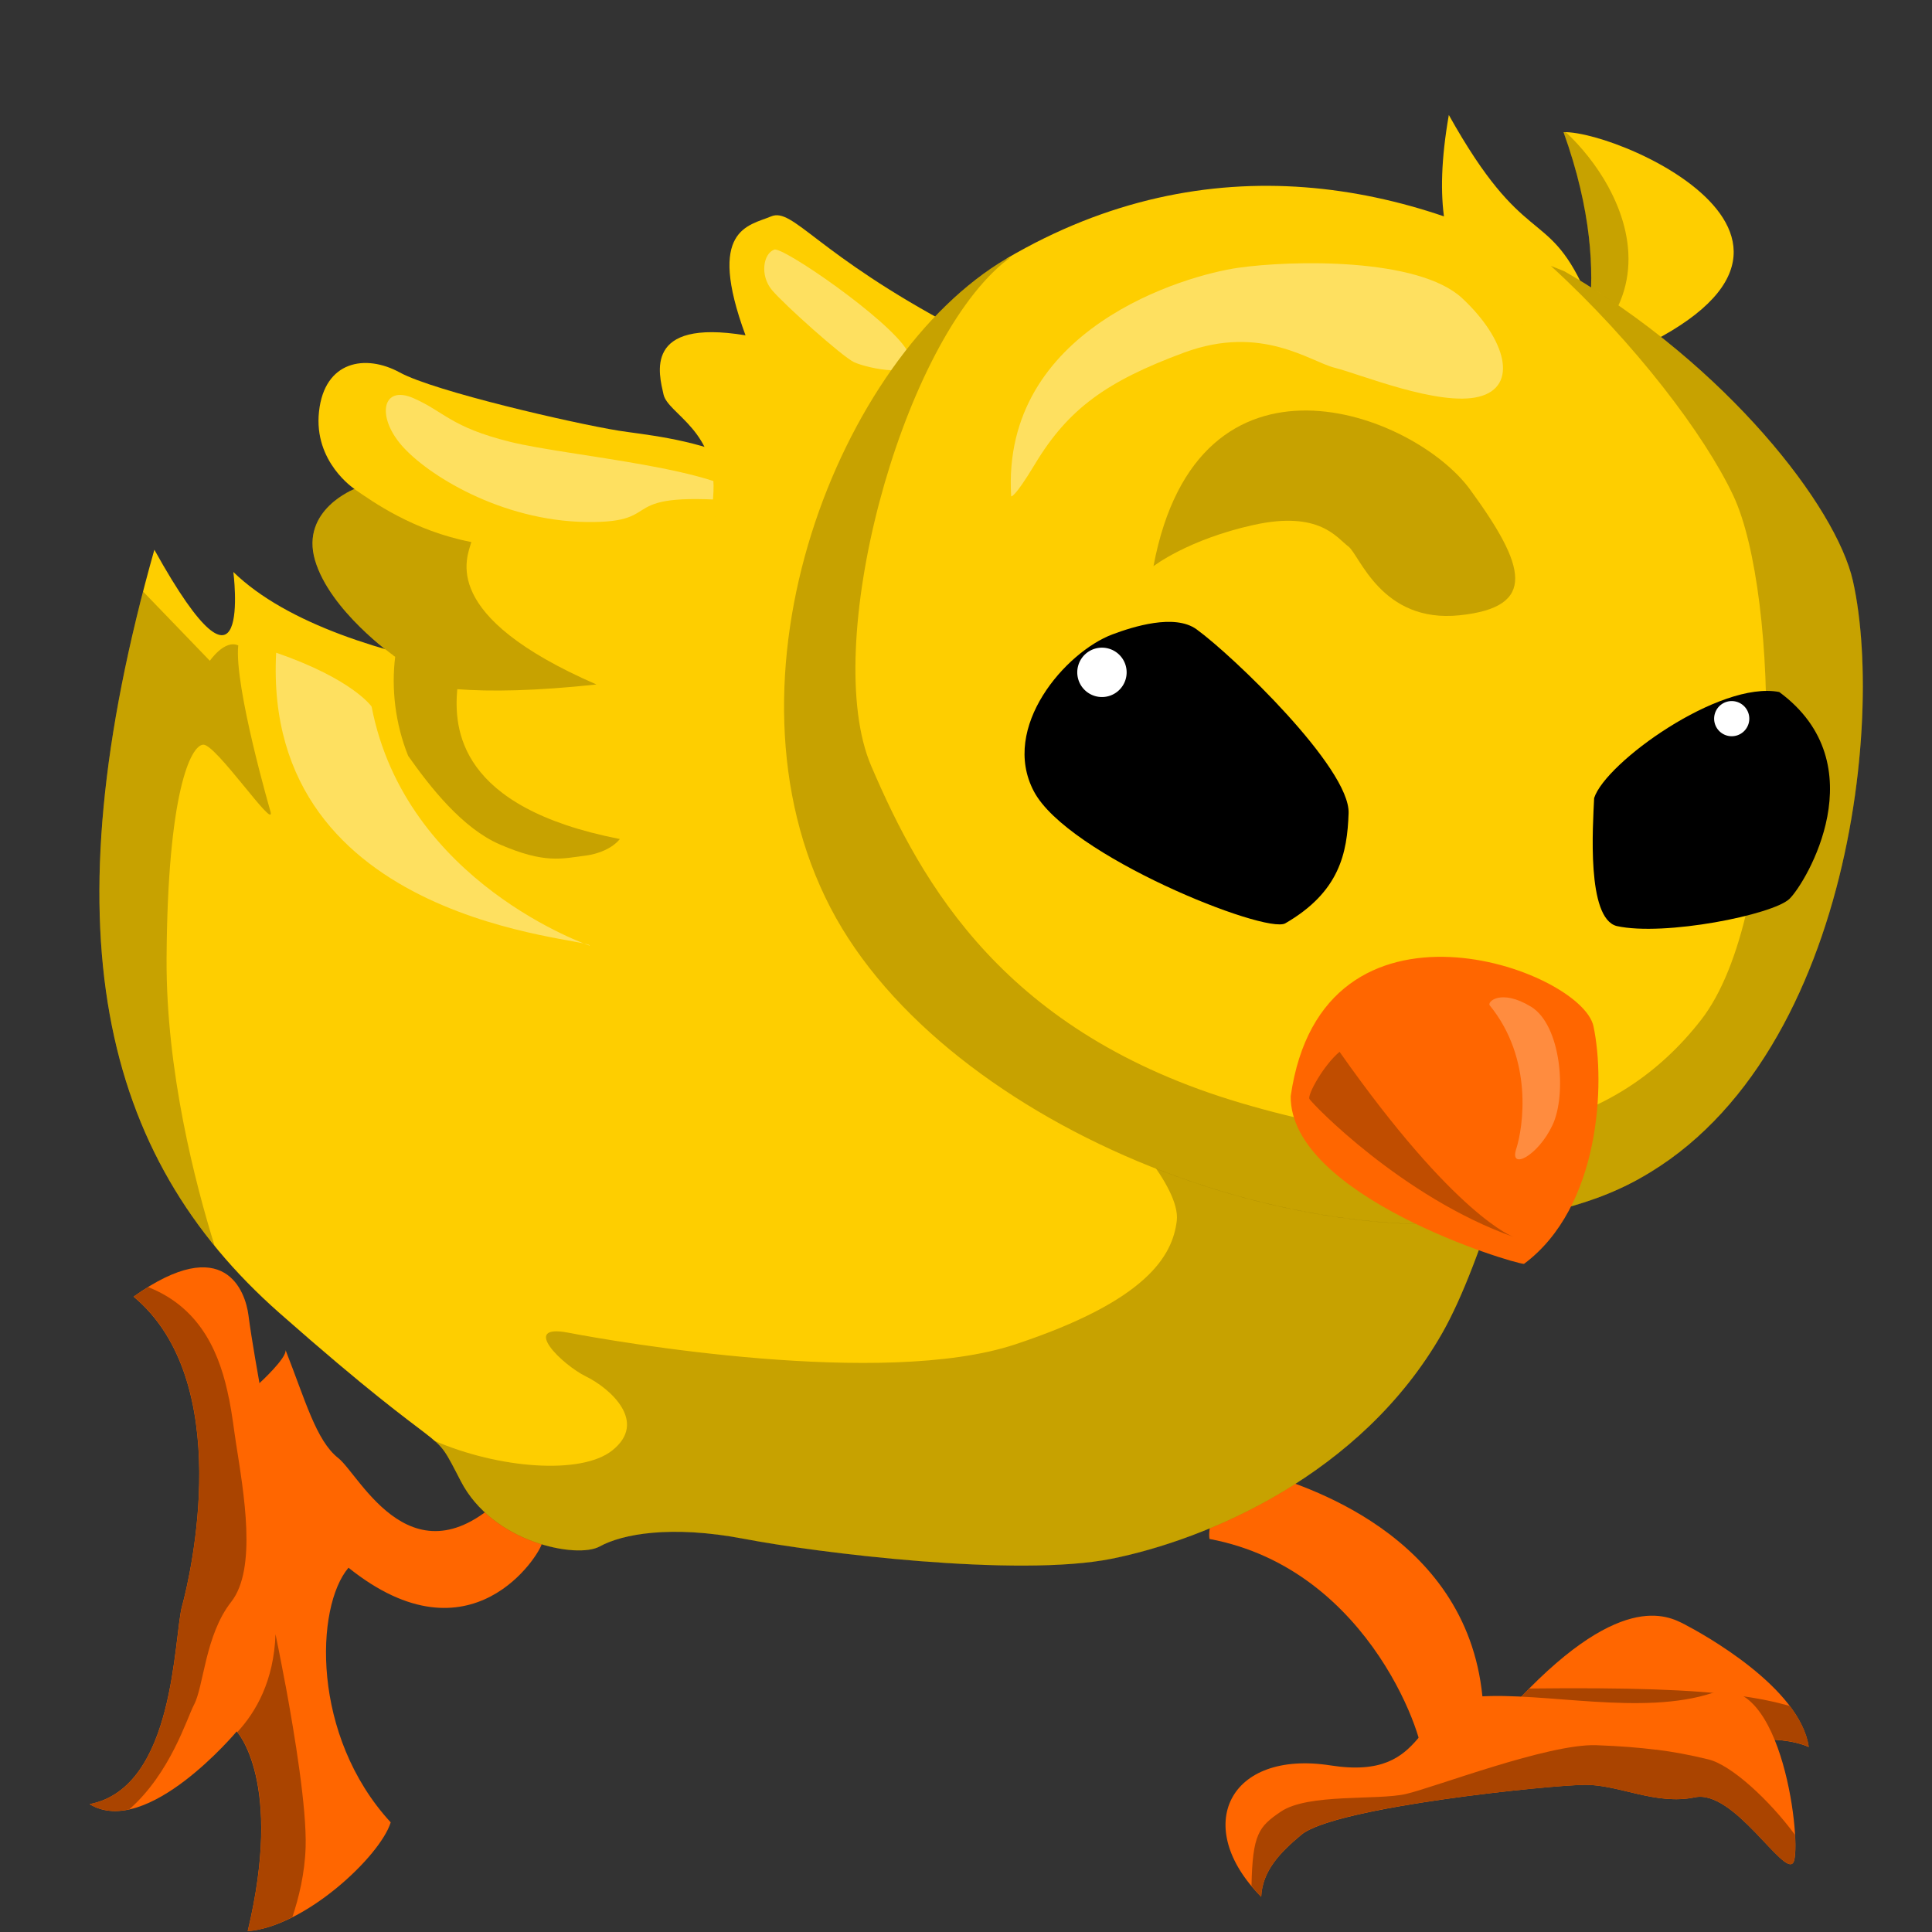 <?xml version="1.0" encoding="UTF-8" standalone="no"?>
<!-- Created with Inkscape (http://www.inkscape.org/) -->

<svg
   xmlns:dc="http://purl.org/dc/elements/1.1/"
   xmlns:cc="http://creativecommons.org/ns#"
   xmlns:rdf="http://www.w3.org/1999/02/22-rdf-syntax-ns#"
   xmlns:svg="http://www.w3.org/2000/svg"
   xmlns="http://www.w3.org/2000/svg"
   xmlns:sodipodi="http://sodipodi.sourceforge.net/DTD/sodipodi-0.dtd"
   xmlns:inkscape="http://www.inkscape.org/namespaces/inkscape"
   width="32"
   height="32"
   id="svg2"
   version="1.1"
   inkscape:version="0.48.3.1 r9886"
   sodipodi:docname="poussin0.svg">
  <rect width="100%" height="100%" fill="#333333" stroke="none"/>
  <defs
     id="defs4" />
  <sodipodi:namedview
     id="base"
     pagecolor="#ffffff"
     bordercolor="#666666"
     borderopacity="1.0"
     inkscape:pageopacity="0.0"
     inkscape:pageshadow="2"
     inkscape:zoom="14.614349"
     inkscape:cx="18.183149"
     inkscape:cy="14.026994"
     inkscape:document-units="px"
     inkscape:current-layer="layer1"
     showgrid="false"
     fit-margin-top="0"
     fit-margin-left="0"
     fit-margin-right="0"
     fit-margin-bottom="0"
     inkscape:window-width="1302"
     inkscape:window-height="744"
     inkscape:window-x="64"
     inkscape:window-y="24"
     inkscape:window-maximized="1" />
  <g
     inkscape:label="Calque 1"
     inkscape:groupmode="layer"
     id="layer1"
     transform="translate(-149.368,-472.68)">
    <g
       id="g3014"
       transform="matrix(0.62,0.785,-0.785,0.62,449.185,66.221)"
       inkscape:transform-center-x="2.7580598"
       inkscape:transform-center-y="0.18232021">
      <path
         sodipodi:nodetypes="csccscscccccsc"
         inkscape:connector-curvature="0"
         id="path4284"
         d="m 157.694,495.728 c 0.333,2.278 -1.724,1.788 -2.177,1.897 -0.453,0.109 -1.094,-0.168 -1.944,-0.424 0.119,0.064 0.163,0.679 0.163,0.679 0,0 -0.665,-0.355 -0.997,-0.555 -0.332,-0.199 -1.326,-0.555 -1.419,1.303 2.149,-0.452 4.2,2.112 4.517,2.544 0.317,0.432 2.292,1.948 1.626,3.236 1.04,-0.387 0.565,-2.658 0.565,-2.658 0,0 1.127,-0.099 2.708,1.907 0.532,-0.79 0.387,-2.49 0.054,-2.975 -1.942,0.147 -3.575,-1.23 -3.742,-2.065 2.546,-0.586 1.781,-2.634 1.672,-2.758 -0.109,-0.124 -0.768,-0.41 -1.026,-0.131 z"
         style="fill:#ff6600;fill-opacity:1;fill-rule:evenodd;stroke:none" />
      <path
         sodipodi:nodetypes="sccccss"
         inkscape:connector-curvature="0"
         id="path4290"
         d="m 157.929,500.642 c -0.444,-0.234 -0.766,-0.394 -0.766,-0.394 0.588,0.499 0.809,1.049 0.88,1.501 0.081,-0.004 1.173,-0.023 2.694,1.908 0.132,-0.196 0.219,-0.45 0.275,-0.725 -0.186,-0.282 -0.437,-0.607 -0.773,-0.89 -0.492,-0.413 -1.57,-1.01 -2.31,-1.401 z"
         style="fill:#aa4400;fill-opacity:1;fill-rule:evenodd;stroke:none" />
      <path
         inkscape:connector-curvature="0"
         id="path4292"
         d="m 153.624,498.435 c -0.628,-0.321 -1.44,-0.583 -2.279,-0.094 -0.01,0.089 -0.019,0.183 -0.025,0.285 2.149,-0.452 4.199,2.112 4.517,2.544 0.317,0.432 2.293,1.949 1.627,3.237 0.22,-0.082 0.371,-0.249 0.474,-0.46 -0.048,-0.913 -0.595,-1.688 -0.696,-1.918 -0.139,-0.315 -0.791,-0.858 -0.954,-1.537 -0.163,-0.679 -1.29,-1.283 -2.014,-1.692 -0.181,-0.102 -0.4,-0.239 -0.649,-0.366 z"
         style="fill:#aa4400;fill-opacity:1;fill-rule:evenodd;stroke:none" />
    </g>
    <path
       style="fill:#fece00;fill-opacity:1;fill-rule:evenodd;stroke:none"
       d="m 175.416,478.889 c 5.578,-1.932 0.831,-4.049 -0.151,-4.02 0.936,2.602 0.151,4.02 0.151,4.02 z"
       id="path4065"
       inkscape:connector-curvature="0" />
    <g
       id="g3019"
       inkscape:transform-center-x="-3.8489579"
       inkscape:transform-center-y="2.8523236"
       transform="matrix(0.959,-0.284,0.284,0.959,-131.681,69.29)">
      <path
         inkscape:transform-center-y="-1.3105487"
         inkscape:transform-center-x="-2.8826795"
         inkscape:connector-curvature="0"
         id="path4296"
         d="m 170.842,500.752 c 2.294,-1.396 2.952,-0.746 3.182,-0.524 0.23,0.222 1.539,1.54 1.392,2.529 -0.45,-0.379 -1.275,-0.441 -1.275,-0.441 0,0 -2.884,-0.839 -2.928,-0.888 -0.044,-0.049 -0.372,-0.675 -0.372,-0.675 z"
         style="fill:#ff6600;fill-opacity:1;fill-rule:evenodd;stroke:none" />
      <path
         inkscape:transform-center-y="-0.96715557"
         inkscape:transform-center-x="-2.8872246"
         inkscape:connector-curvature="0"
         id="path4304"
         d="m 174.552,501.616 c -0.699,-0.313 -1.717,-0.653 -3.299,-1.102 -0.131,0.072 -0.267,0.15 -0.411,0.238 0,0 0.327,0.625 0.371,0.674 0.044,0.049 2.929,0.889 2.929,0.889 2e-5,1e-5 0.826,0.063 1.276,0.441 0.035,-0.234 -0.015,-0.488 -0.11,-0.74 -0.21,-0.133 -0.451,-0.264 -0.756,-0.4 z"
         style="fill:#aa4400;fill-opacity:1;fill-rule:evenodd;stroke:none" />
      <path
         inkscape:transform-center-y="-0.0026589025"
         inkscape:transform-center-x="0.34317667"
         sodipodi:nodetypes="csssssssc"
         inkscape:connector-curvature="0"
         id="path4294"
         d="m 166.019,502.563 c -0.78,-1.446 0.179,-2.492 1.72,-1.761 1.541,0.731 1.592,-0.637 2.668,-0.399 1.076,0.238 2.515,1.081 3.738,1.043 1.224,-0.038 0.7,2.879 0.483,3.073 -0.216,0.193 -0.597,-1.444 -1.256,-1.498 -0.658,-0.054 -1.145,-0.557 -1.68,-0.714 -0.534,-0.157 -4.084,-0.828 -4.746,-0.542 -0.421,0.182 -0.787,0.388 -0.929,0.798 z"
         style="fill:#ff6600;fill-opacity:1;fill-rule:evenodd;stroke:none" />
      <path
         inkscape:transform-center-y="0.50264018"
         inkscape:transform-center-x="0.34219764"
         inkscape:connector-curvature="0"
         id="path4309"
         d="m 172.982,502.084 c -0.264,-0.116 -0.552,-0.227 -0.929,-0.354 -0.754,-0.253 -2.769,-0.091 -3.254,-0.121 -0.485,-0.03 -1.549,-0.473 -2.068,-0.308 -0.421,0.134 -0.555,0.221 -0.816,1.041 0.031,0.072 0.062,0.147 0.102,0.221 0.141,-0.41 0.511,-0.618 0.932,-0.8 0.662,-0.286 4.211,0.389 4.746,0.546 0.534,0.157 1.018,0.657 1.677,0.711 0.658,0.054 1.039,1.692 1.255,1.499 0.045,-0.04 0.104,-0.204 0.158,-0.432 -0.243,-0.671 -0.681,-1.407 -1.019,-1.604 -0.282,-0.164 -0.52,-0.285 -0.784,-0.401 z"
         style="fill:#aa4400;fill-opacity:1;fill-rule:evenodd;stroke:none" />
      <path
         inkscape:transform-center-y="-4.6447603"
         inkscape:transform-center-x="2.2226449"
         sodipodi:nodetypes="cscsc"
         inkscape:connector-curvature="0"
         id="path4314"
         d="m 170.473,500.418 c 0.513,-2.689 -1.927,-4.234 -2.404,-4.559 -0.477,-0.325 -1.152,0.44 -1.189,0.777 2.452,1.256 2.48,4.346 2.339,4.501 -0.116,0.128 1.377,-0.604 1.253,-0.72 z"
         style="fill:#ff6600;fill-opacity:1;fill-rule:evenodd;stroke:none" />
    </g>
    <path
       style="fill:#fece00;fill-opacity:1;fill-rule:evenodd;stroke:none"
       d="m 151.925,481.786 c 1.64,2.952 1.308,0.368 1.308,0.368 1.793,1.741 6.524,1.917 6.524,1.917 l 1.58,-3.321 c 0,0 4.252,1.443 4.525,1.456 l 10.108,2.738 c 0,0 -1.369,7.451 -2.712,9.812 -1.343,2.361 -3.913,3.428 -5.477,3.742 -1.564,0.314 -4.882,-0.099 -6.09,-0.33 -1.209,-0.231 -2.017,-0.08 -2.391,0.127 -0.374,0.207 -1.771,-0.06 -2.299,-1.08 -0.529,-1.02 -0.04,-0.173 -3.005,-2.788 -2.965,-2.615 -3.842,-6.366 -2.071,-12.643 z"
       id="path4264"
       inkscape:connector-curvature="0" />
    <path
       style="fill:#fece00;fill-opacity:1;fill-rule:evenodd;stroke:none"
       d="m 162.735,482.212 c 0.203,-2.123 -2.379,-2.279 -3.122,-2.399 -0.743,-0.12 -3.051,-0.651 -3.622,-0.963 -0.571,-0.312 -1.247,-0.193 -1.339,0.645 -0.093,0.838 0.588,1.284 0.588,1.284 0,0 -0.899,0.346 -0.654,1.181 0.246,0.835 1.297,1.577 1.297,1.577 0,0 -0.318,0.84 0.033,1.358 0.351,0.518 0.984,1.449 1.733,1.773 0.749,0.323 1.057,0.36 1.429,0.183"
       id="path4229"
       inkscape:connector-curvature="0" />
    <path
       style="fill:#ffffff;fill-opacity:0.376;fill-rule:evenodd;stroke:none"
       d="m 161.801,480.997 c -2.394,-0.221 -1.306,0.349 -2.722,0.329 -1.416,-0.02 -2.635,-0.782 -3.057,-1.267 -0.422,-0.485 -0.322,-1.008 0.192,-0.785 0.514,0.224 0.618,0.48 1.602,0.724 0.984,0.244 3.605,0.439 3.986,0.999 z"
       id="path4242"
       inkscape:connector-curvature="0" />
    <path
       style="fill:#000000;fill-opacity:0.216;fill-rule:evenodd;stroke:none"
       d="m 155.237,480.78 c -0.023,0.009 -0.893,0.357 -0.65,1.181 0.246,0.835 1.296,1.574 1.296,1.574 0,0 -3e-4,0.003 -3e-4,0.003 0.01,0.006 0.021,0.013 0.031,0.02 -0.066,0.525 3.1e-4,1.107 0.215,1.642 0.367,0.521 0.901,1.2 1.519,1.467 0.749,0.323 1.022,0.235 1.43,0.183 0.193,-0.025 0.431,-0.115 0.557,-0.273 -2.687,-0.524 -2.749,-1.834 -2.693,-2.482 0.547,0.042 1.292,0.031 2.305,-0.078 -2.616,-1.139 -2.146,-2.095 -2.072,-2.359 -0.958,-0.185 -1.635,-0.668 -1.938,-0.879 z"
       id="path4244"
       inkscape:connector-curvature="0"
       sodipodi:nodetypes="csccccssccccc" />
    <path
       style="fill:#fece00;fill-opacity:1;fill-rule:evenodd;stroke:none"
       d="m 165.208,478.113 c -2.331,-1.234 -2.702,-2.003 -3.07,-1.848 -0.367,0.155 -1.074,0.2 -0.422,1.969 -1.703,-0.281 -1.431,0.65 -1.358,0.979 0.072,0.329 0.92,0.604 0.821,1.711 -0.099,1.107 2.38,2.392 2.38,2.392 l 1.972,-4.42 z"
       id="path4225"
       inkscape:connector-curvature="0" />
    <path
       style="fill:#ffffff;fill-opacity:0.376;fill-rule:evenodd;stroke:none"
       d="m 162.191,476.815 c -0.182,0.067 -0.239,0.427 -0.038,0.668 0.202,0.241 1.163,1.101 1.359,1.195 0.196,0.094 1.187,0.328 0.881,-0.192 -0.306,-0.52 -2.077,-1.737 -2.203,-1.671 z"
       id="path4227"
       inkscape:connector-curvature="0" />
    <path
       style="fill:#ffffff;fill-opacity:0.376;fill-rule:evenodd;stroke:none"
       d="m 153.942,483.491 c -0.238,4.529 5.198,4.712 5.195,4.853 0,0 -3.05,-1.036 -3.614,-3.96 0,0 -0.307,-0.453 -1.581,-0.893 z"
       id="path4268"
       inkscape:connector-curvature="0"
       sodipodi:nodetypes="ccc" />
    <path
       inkscape:connector-curvature="0"
       style="fill:#000000;fill-opacity:0.216;fill-rule:evenodd;stroke:none"
       d="m 151.738,482.477 c -1.305,5.049 -0.802,8.399 1.185,10.839 -0.318,-1.024 -0.806,-2.89 -0.796,-4.757 0.015,-2.754 0.4,-3.536 0.608,-3.545 0.209,-0.009 1.177,1.416 1.116,1.118 0,0 -0.607,-2.086 -0.537,-2.762 -0.227,-0.102 -0.47,0.255 -0.47,0.255 l -1.107,-1.148 z"
       id="path4270" />
    <path
       inkscape:connector-curvature="0"
       style="fill:#000000;fill-opacity:0.216;fill-rule:evenodd;stroke:none"
       d="m 174.241,492.257 -6.369,-1.002 c 0,0 1.058,1.07 0.987,1.647 -0.071,0.577 -0.492,1.322 -2.678,2.046 -2.186,0.724 -6.606,-0.042 -7.404,-0.195 -0.798,-0.153 -0.1,0.531 0.296,0.725 0.396,0.194 1.036,0.753 0.433,1.228 -0.515,0.406 -1.878,0.299 -2.945,-0.163 0.175,0.154 0.225,0.264 0.438,0.675 0.529,1.02 1.926,1.287 2.299,1.08 0.374,-0.207 1.182,-0.359 2.391,-0.127 1.209,0.231 4.527,0.643 6.09,0.33 1.564,-0.314 4.134,-1.381 5.477,-3.742 0.333,-0.585 0.669,-1.483 0.983,-2.502 z"
       id="path4275" />
    <path
       style="fill:#000000;fill-opacity:0.216;fill-rule:evenodd;stroke:none"
       d="m 176.009,475.779 c 0.447,0.821 0.571,1.881 -0.455,2.747 0.173,-0.573 0.371,-1.818 -0.291,-3.658 0.012,-3e-4 0.027,0.001 0.04,0.002 0.25,0.232 0.509,0.547 0.707,0.909 z"
       id="path4009"
       inkscape:connector-curvature="0" />
    <path
       style="fill:#fece00;fill-opacity:1;fill-rule:evenodd;stroke:none"
       d="m 166.036,476.965 c 6.716,-3.95 13.464,2.846 14.023,5.34 0.559,2.494 -0.187,8.748 -4.252,10.222 -4.066,1.475 -10.707,-1.012 -12.682,-4.813 -1.976,-3.801 0.159,-9.13 2.912,-10.749 z"
       id="path4050"
       inkscape:connector-curvature="0"
       sodipodi:nodetypes="sssss" />
    <path
       style="fill:#ffffff;fill-opacity:0.376;fill-rule:evenodd;stroke:none"
       d="m 166.116,480.899 c -0.167,-2.78 2.885,-3.66 3.764,-3.784 0.88,-0.125 2.983,-0.173 3.709,0.507 0.726,0.679 0.936,1.463 0.274,1.629 -0.662,0.166 -1.977,-0.378 -2.386,-0.479 -0.409,-0.101 -1.212,-0.727 -2.497,-0.252 -1.284,0.475 -1.919,0.932 -2.47,1.847 -0.351,0.583 -0.395,0.533 -0.395,0.533 z"
       id="path4053"
       inkscape:connector-curvature="0"
       sodipodi:nodetypes="cssssssc" />
    <path
       style="fill:#000000;fill-opacity:0.216;fill-rule:evenodd;stroke:none"
       d="m 168.473,482.059 c 0.737,-3.913 4.315,-2.542 5.243,-1.272 0.928,1.27 1.125,1.949 -0.173,2.084 -1.298,0.135 -1.655,-1.003 -1.843,-1.141 -0.188,-0.137 -0.471,-0.597 -1.565,-0.356 -1.093,0.241 -1.662,0.684 -1.662,0.684 z"
       id="path4055"
       inkscape:connector-curvature="0" />
    <path
       style="fill:#fece00;fill-opacity:1;fill-rule:evenodd;stroke:none"
       d="m 173.365,474.585 c -0.512,2.928 0.828,3.248 1.869,3.797 0.446,0.499 1.007,0.479 0.379,-0.899 -0.628,-1.378 -1.003,-0.67 -2.248,-2.899 z"
       id="path4063"
       inkscape:connector-curvature="0" />
    <path
       sodipodi:nodetypes="ssssss"
       inkscape:connector-curvature="0"
       id="path4207"
       d="m 171.705,486.148 c -0.022,0.665 -0.151,1.305 -1.048,1.825 -0.321,0.186 -3.605,-1.122 -4.165,-2.186 -0.561,-1.063 0.528,-2.309 1.3,-2.599 0.338,-0.127 1.03,-0.348 1.394,-0.085 0.598,0.433 2.544,2.299 2.519,3.045 z"
       style="fill:#000000;fill-opacity:1;fill-rule:evenodd;stroke:none" />
    <path
       sodipodi:nodetypes="ccscc"
       inkscape:connector-curvature="0"
       id="path4211"
       d="m 175.772,485.897 c -0.021,0.463 -0.128,1.989 0.373,2.121 0.791,0.175 2.593,-0.188 2.863,-0.451 0.27,-0.264 1.456,-2.227 -0.17,-3.425 -0.987,-0.193 -2.878,1.169 -3.066,1.756 z"
       style="fill:#000000;fill-opacity:1;fill-rule:evenodd;stroke:none" />
    <path
       transform="matrix(0.354,0.093,-0.093,0.354,9.373,271.298)"
       d="m 594.588,446.504 a 0.795,0.795 0 1 1 -1.591,0 0.795,0.795 0 1 1 1.591,0 z"
       sodipodi:ry="0.79549515"
       sodipodi:rx="0.79549515"
       sodipodi:cy="446.50424"
       sodipodi:cx="593.79291"
       id="path4213"
       style="fill:#ffffff;fill-opacity:1;fill-rule:evenodd;stroke:none"
       sodipodi:type="arc" />
    <path
       style="fill:#000000;fill-opacity:0.216;fill-rule:evenodd;stroke:none"
       d="m 166.098,476.947 c -0.021,0.005 -0.041,0.012 -0.061,0.017 -2.753,1.619 -4.888,6.95 -2.913,10.752 1.905,3.665 8.146,6.108 12.235,4.957 0.152,-0.044 0.3,-0.091 0.444,-0.144 0.253,-0.092 0.494,-0.205 0.725,-0.332 9.9e-4,-3.1e-4 0.002,3.2e-4 0.004,0 3.428,-1.913 4.052,-7.556 3.528,-9.893 -0.282,-1.259 -2.141,-3.612 -4.776,-5.128 -0.076,-0.032 -0.152,-0.062 -0.229,-0.092 1.392,1.273 2.549,2.8 3.022,3.805 0.769,1.633 0.84,6.919 -0.533,8.683 -1.373,1.764 -3.687,2.537 -7.61,1.381 -3.923,-1.156 -5.295,-3.623 -6.136,-5.586 -0.841,-1.963 0.468,-6.885 2.178,-8.324 l 0.123,-0.096 z"
       id="path4218"
       inkscape:connector-curvature="0" />
    <path
       style="fill:#ff6600;fill-opacity:1;fill-rule:evenodd;stroke:none"
       d="m 170.746,490.837 c 0.524,-3.658 4.814,-2.105 5.015,-1.159 0.201,0.946 0.111,2.999 -1.151,3.936 -0.19,-0.005 -3.878,-1.124 -3.864,-2.778 z"
       id="path4067"
       inkscape:connector-curvature="0" />
    <path
       style="fill:#000000;fill-opacity:0.247;fill-rule:evenodd;stroke:none"
       d="m 171.556,490.101 c -0.265,0.22 -0.534,0.71 -0.5,0.78 0.034,0.07 1.535,1.631 3.384,2.288 0,0 -0.957,-0.326 -2.885,-3.068 z"
       id="path4069"
       inkscape:connector-curvature="0" />
    <path
       style="fill:#ffffff;fill-opacity:0.247;fill-rule:evenodd;stroke:none"
       d="m 174.044,489.334 c 0.722,0.887 0.554,2.017 0.437,2.377 -0.117,0.36 0.36,0.117 0.601,-0.395 0.241,-0.511 0.142,-1.661 -0.357,-1.963 -0.5,-0.303 -0.734,-0.077 -0.681,-0.019 z"
       id="path4071"
       inkscape:connector-curvature="0" />
    <path
       sodipodi:type="arc"
       style="fill:#ffffff;fill-opacity:1;fill-rule:evenodd;stroke:none"
       id="path4272"
       sodipodi:cx="593.79291"
       sodipodi:cy="446.50424"
       sodipodi:rx="0.79549515"
       sodipodi:ry="0.79549515"
       d="m 594.588,446.504 a 0.795,0.795 0 1 1 -1.591,0 0.795,0.795 0 1 1 1.591,0 z"
       transform="matrix(0.497,0.131,-0.131,0.497,-69.003,184.117)" />
    <rect
       style="fill:none;stroke:none"
       id="rect3052"
       width="32"
       height="32"
       x="149.368"
       y="472.68"
       ry="0.132" />
  </g>
</svg>

